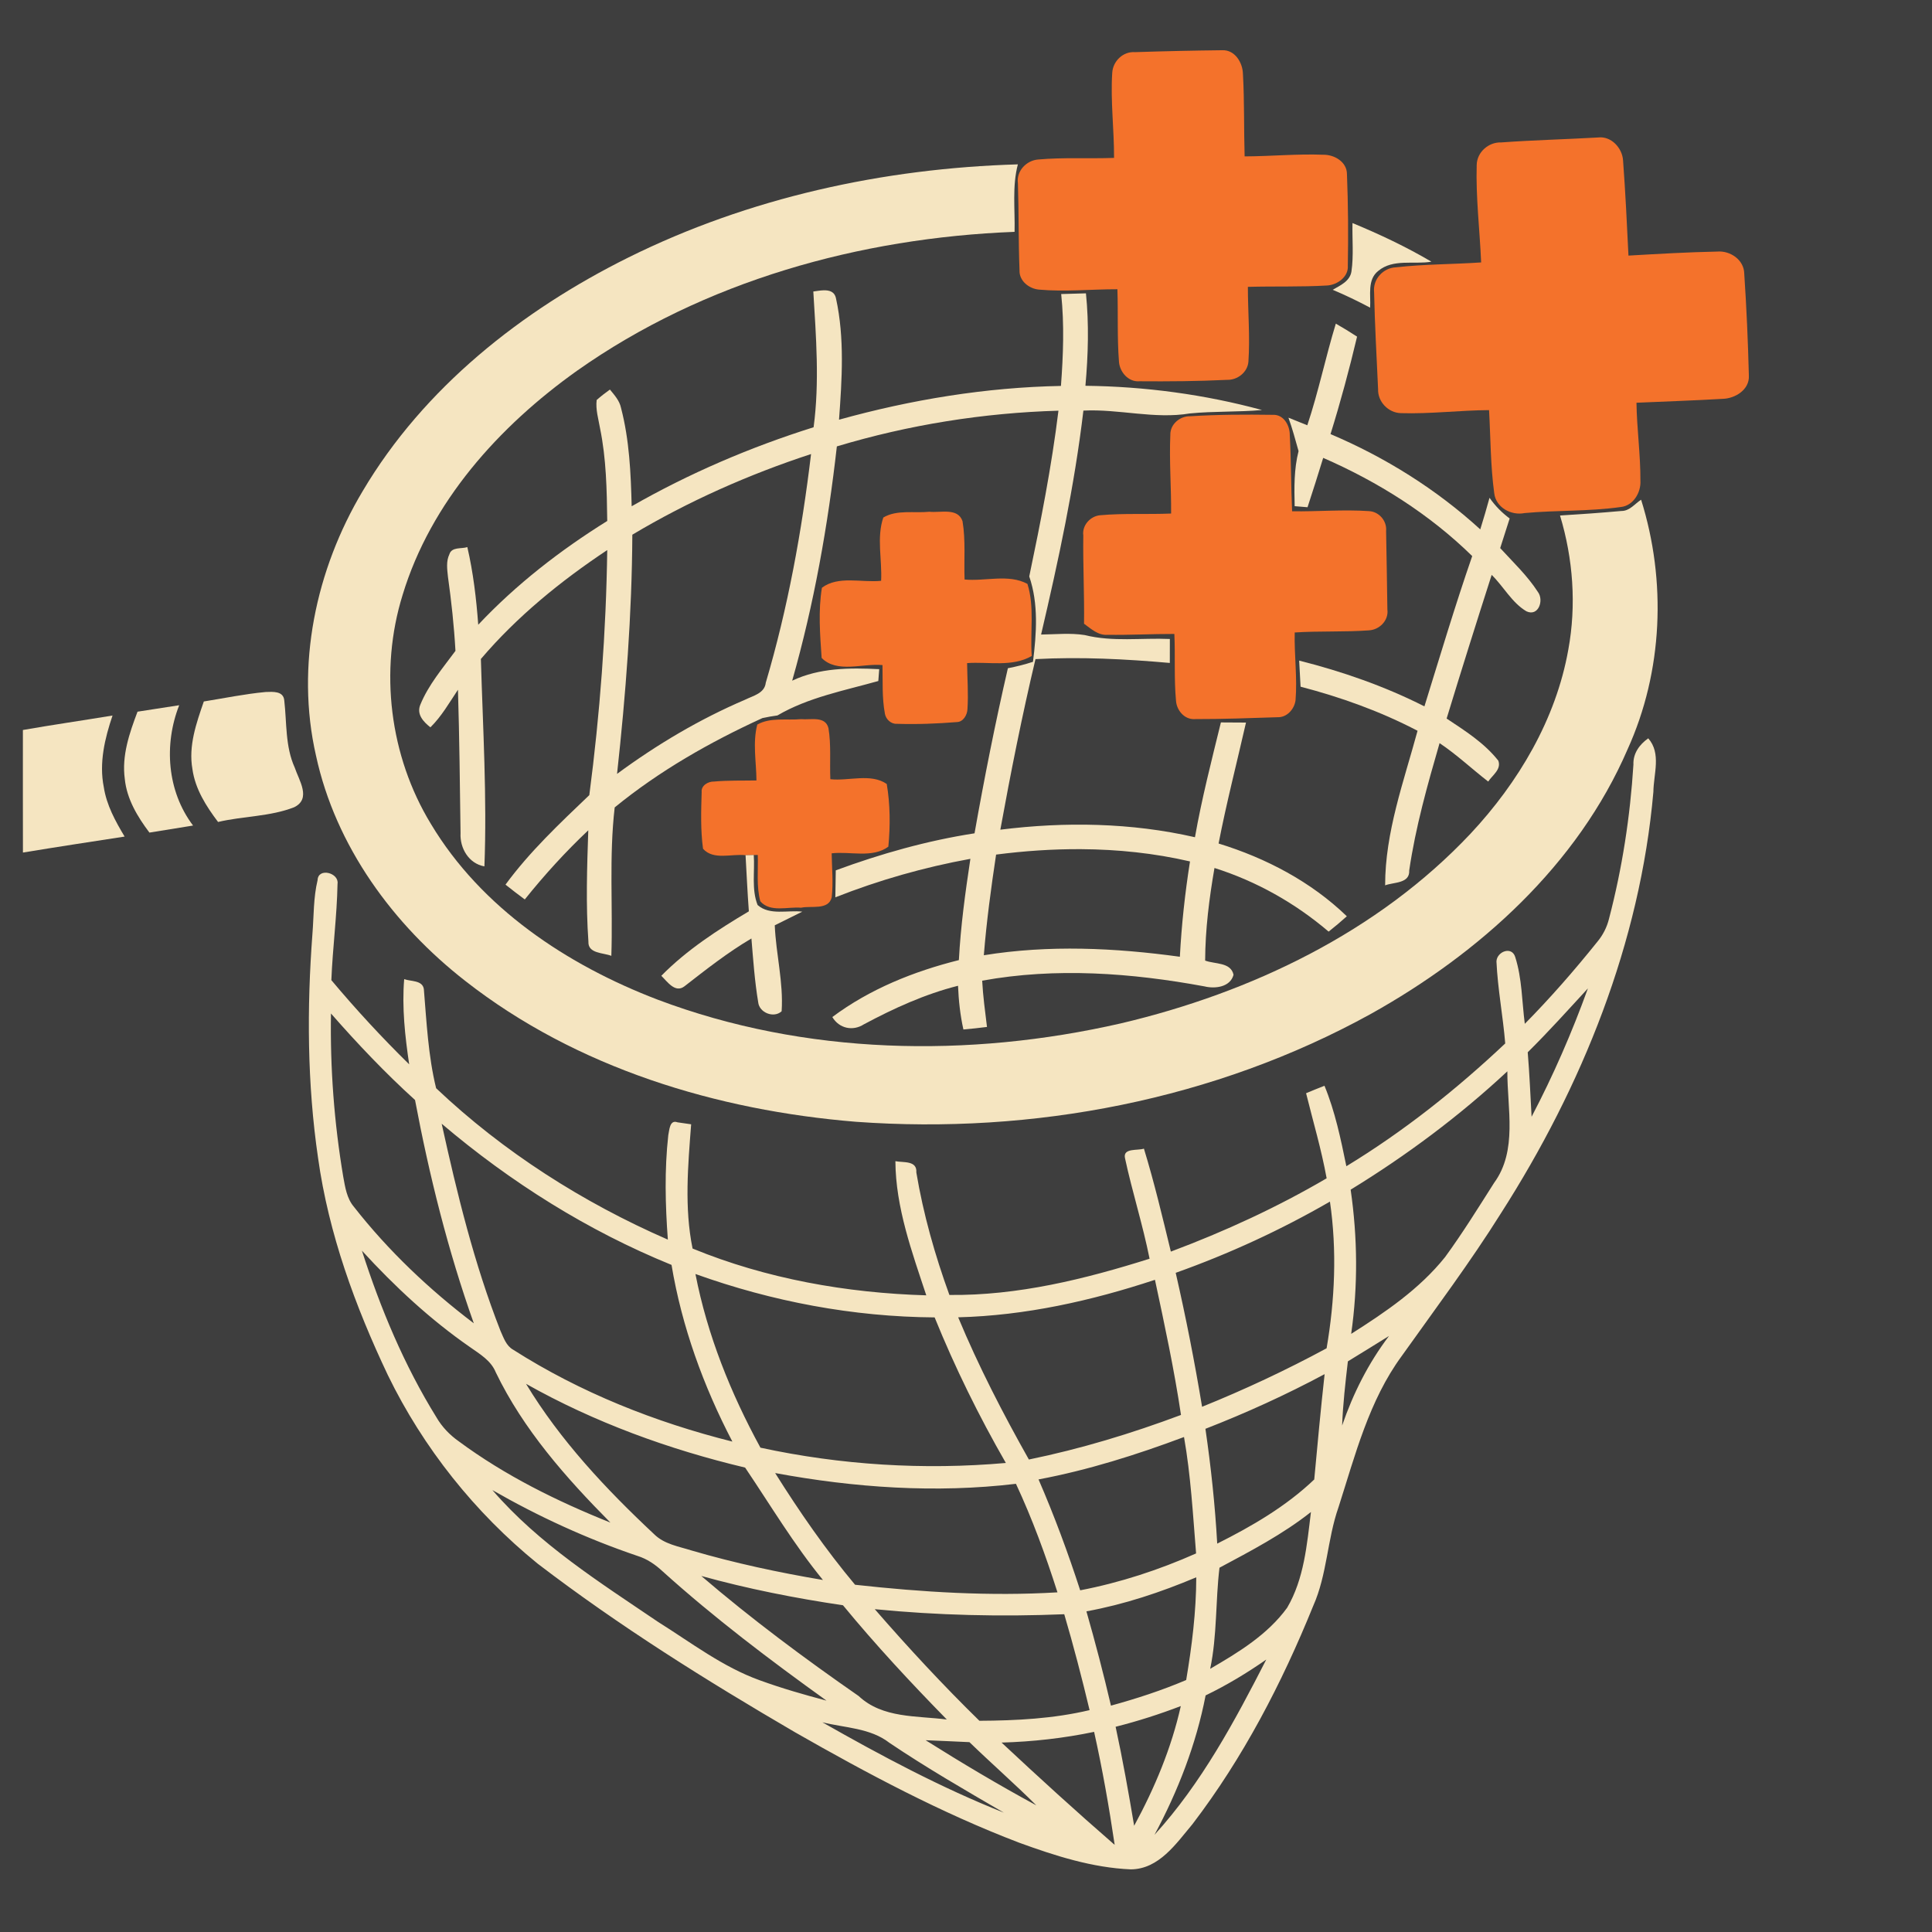 <?xml version="1.0" encoding="UTF-8" standalone="no"?>
<svg
   xmlns:dc="http://purl.org/dc/elements/1.1/"
   xmlns:cc="http://creativecommons.org/ns#"
   xmlns:rdf="http://www.w3.org/1999/02/22-rdf-syntax-ns#"
   xmlns:svg="http://www.w3.org/2000/svg"
   xmlns="http://www.w3.org/2000/svg"
   xmlns:sodipodi="http://sodipodi.sourceforge.net/DTD/sodipodi-0.dtd"
   xmlns:inkscape="http://www.inkscape.org/namespaces/inkscape"
   width="1280"
   height="1280"
   viewBox="0 0 1024 1024"
   version="1.1"
   id="svg2"
   inkscape:version="0.48.1 "
   sodipodi:docname="save_falling_teammate.svg">
  <defs
     id="defs86" />
  <sodipodi:namedview
     pagecolor="#ffffff"
     bordercolor="#666666"
     borderopacity="1"
     objecttolerance="10"
     gridtolerance="10"
     guidetolerance="10"
     inkscape:pageopacity="0"
     inkscape:pageshadow="2"
     inkscape:window-width="1920"
     inkscape:window-height="1018"
     id="namedview84"
     showgrid="false"
     inkscape:zoom="0.6609375"
     inkscape:cx="640"
     inkscape:cy="640"
     inkscape:window-x="-8"
     inkscape:window-y="-8"
     inkscape:window-maximized="1"
     inkscape:current-layer="layer2"
     inkscape:snap-page="true" />
  <g
     inkscape:groupmode="layer"
     id="layer2"
     inkscape:label="background">
    <rect
       style="fill:#3e3e3e;fill-opacity:1;fill-rule:nonzero;stroke:none"
       id="rect3012"
       width="1280"
       height="1280"
       x="0"
       y="0"
       transform="scale(0.8,0.8)" />
  </g>
  <g
     inkscape:groupmode="layer"
     id="layer1"
     inkscape:label="foreground">
    <path
       d="m 589.504,38.631 c 0.34,-6.212 5.751,-11.478 12.084,-10.992 15.409,-0.51 30.866,-0.849 46.298,-1.019 6.6,-0.243 10.725,6.503 10.895,12.472 0.825,14.584 0.461,29.216 0.898,43.799 13.928,-0.049 27.832,-1.407 41.736,-0.874 5.824,-0.073 12.448,3.761 12.497,10.191 0.655,16.209 0.752,32.467 0.461,48.676 0.413,5.848 -5.557,10.094 -10.895,10.434 -14.001,0.825 -28.051,0.34 -42.076,0.728 0,13.2 1.189,26.425 0.291,39.601 -0.413,5.654 -5.799,9.852 -11.332,9.682 -15.433,0.752 -30.914,0.874 -46.371,0.752 -5.921,0.534 -10.628,-4.974 -10.919,-10.531 -0.995,-12.715 -0.388,-25.503 -0.825,-38.242 -13.856,-0.024 -27.735,1.432 -41.567,0.194 -5.241,-0.461 -10.555,-4.61 -10.313,-10.264 -0.607,-15.336 -0.34,-30.72 -0.849,-46.08 -0.922,-6.479 4.489,-12.133 10.75,-12.618 13.37,-1.189 26.813,-0.364 40.208,-0.849 0.049,-15.045 -1.917,-30.065 -0.971,-45.061 z"
       id="path6"
       style="fill:#f4722b" />
    <path
       d="m 795.687,75.49 c 17.059,-1.238 34.19,-1.65 51.273,-2.621 6.988,-0.874 12.885,5.533 13.297,12.181 1.238,16.792 2.063,33.608 2.863,50.423 15.651,-0.898 31.351,-1.82 47.051,-2.135 6.891,-0.582 14.244,4.392 14.317,11.744 1.213,17.981 1.99,36.034 2.451,54.063 0.364,7.425 -7.28,12.108 -13.953,12.254 -15.19,0.898 -30.429,1.383 -45.619,2.063 0.194,13.807 2.16,27.517 2.087,41.324 0.364,6.285 -3.81,13.322 -10.483,13.953 -16.864,2.378 -33.996,1.626 -50.933,3.203 -7.11,1.432 -15.19,-2.96 -16.064,-10.531 -1.99,-14.584 -1.917,-29.361 -2.742,-44.042 -15.603,0.097 -31.157,2.087 -46.735,1.602 -6.649,-0.146 -12.327,-6.042 -12.084,-12.739 -0.776,-17.107 -1.747,-34.238 -2.111,-51.37 -0.776,-6.819 4.805,-12.933 11.599,-13.176 14.972,-1.699 30.089,-1.577 45.134,-2.596 -0.728,-17.228 -2.863,-34.408 -2.354,-51.637 0.121,-6.819 6.309,-12.23 13.006,-11.963 z"
       id="path8"
       style="fill:#f4722b" />
    <path
       d="M 333.018,136.493 C 397.006,104.729 468.298,89.2 539.493,87.113 c -3.082,11.672 -1.456,23.829 -1.747,35.767 -81.92,3.179 -164.544,26.037 -231.977,73.67 -41.3,29.41 -77.431,69.472 -92.378,118.779 -12.472,40.184 -6.916,85.366 14.972,121.327 26.765,44.721 72.335,74.883 120.211,93.179 78.038,29.482 164.835,31.035 245.639,12.545 68.987,-16.282 136.129,-48.361 185.194,-100.507 25.382,-27.153 45.279,-60.615 51.831,-97.547 4.344,-23.61 2.548,-48.167 -4.392,-71.098 10.847,-0.655 21.718,-1.432 32.54,-2.402 4.343,0.049 7.085,-3.81 10.434,-5.969 13.516,43.071 11.575,90.971 -7.134,132.222 -26.474,61.391 -78.596,108.224 -136.129,140.327 C 643.931,583.001 547.5,601.369 453.714,594.575 379.923,588.557 305.55,566.039 246.658,519.959 208.367,490.113 177.841,448.449 167.48,400.476 156.585,352.77 167.358,301.91 192.231,260.295 224.649,205.479 276.553,164.544 333.018,136.493 z"
       id="path10"
       style="fill:#f5e5c1" />
    <path
       d="m 716.849,118.221 c 14.365,5.945 28.439,12.594 41.834,20.48 -9.245,1.577 -20.407,-1.674 -28.196,4.902 -5.921,4.683 -3.858,12.933 -4.295,19.461 -6.479,-3.421 -13.079,-6.649 -19.849,-9.464 4.004,-2.305 9.148,-4.538 9.949,-9.706 1.238,-8.493 0.34,-17.131 0.558,-25.673 z"
       id="path12"
       style="fill:#f5e5c1" />
    <path
       style="fill:#f5e5c1"
       d="M 545.531 192.344 C 543.22 192.419 540.812 192.875 538.844 193.125 C 540.633 223.062 543.035 253.125 539.031 283.062 C 497.143 296.226 456.597 313.598 418.5 335.406 C 417.954 313.567 416.988 291.451 411.438 270.219 C 410.437 265.426 407.097 261.764 404.094 258.094 C 401.061 260.247 398.103 262.543 395.312 265 C 394.524 271.309 396.47 277.53 397.531 283.688 C 401.687 303.888 402.04 324.622 402.312 345.156 C 371.192 364.538 341.989 387.184 316.844 413.906 C 315.57 396.617 313.538 379.394 309.625 362.469 C 305.743 363.773 299.266 362.154 297.719 367.25 C 295.474 371.891 296.266 377.181 296.781 382.125 C 299.056 398.413 300.84 414.779 301.75 431.219 C 293.348 442.623 283.868 453.682 278.469 466.906 C 275.83 473.276 280.576 478.266 285.156 481.875 C 292.557 474.595 297.704 465.522 303.406 456.969 C 304.377 488.605 304.7 520.271 305.125 551.938 C 304.579 561.947 310.594 572.18 320.938 574 C 322.697 528.229 319.928 482.364 318.594 436.594 C 342.586 408.416 371.556 384.881 402.312 364.438 C 401.554 418.701 397.474 473.033 390.438 526.781 C 370.874 545.496 350.982 564.164 334.906 586.094 C 339.092 589.43 343.35 592.721 347.688 595.906 C 360.67 579.709 374.645 564.35 389.75 550.094 C 388.931 574.662 388.085 599.305 389.844 623.844 C 389.419 631.882 399.784 631.158 405.031 633.281 C 406.093 600.523 403.459 567.605 407.25 534.938 C 436.884 510.702 470.395 491.644 505.125 475.75 C 508.401 475.022 511.726 474.455 515.062 474 C 535.536 462.019 559.309 457.557 581.906 451.188 C 582.058 449.246 582.379 445.285 582.5 443.344 C 562.936 442.373 542.952 442.385 524.844 450.969 C 539.312 400.224 548.523 348.133 554.438 295.75 C 602.058 281.433 651.567 273.519 701.25 272.094 C 696.731 309.007 689.52 345.538 681.906 381.906 C 688.124 399.984 686.711 419.815 684.375 438.469 C 678.946 440.258 673.361 441.627 667.75 442.719 C 659.378 478.965 652.147 515.453 645.656 552.094 C 614.233 556.947 583.505 565.645 553.719 576.625 C 553.597 582.57 553.498 588.525 553.438 594.5 C 582.344 583.095 612.332 574.551 642.906 569 C 639.539 591.264 636.464 613.588 635.281 636.094 C 605.404 643.555 576.219 655.28 551.438 673.812 C 555.927 681.395 565.004 683.387 572.375 678.625 C 592.242 668.009 612.819 658.614 634.719 653.094 C 635.113 662.83 636.158 672.538 638.281 682.062 C 643.498 681.608 648.689 681.042 653.906 680.375 C 652.663 670.184 651.265 660.001 650.719 649.719 C 699.462 640.862 749.529 644.552 797.969 653.5 C 804.975 655.229 815.096 654.032 817.25 645.812 C 815.43 637.35 804.868 638.863 798.438 636.406 C 798.529 615.811 801.107 595.354 804.625 575.062 C 832.439 583.859 858.077 598.322 880.25 617.219 C 884.375 613.973 888.4 610.581 892.312 607.062 C 868.593 584.132 838.707 568.489 807.344 558.844 C 812.561 531.939 819.434 505.411 825.5 478.719 C 819.949 478.658 814.395 478.655 808.875 478.625 C 802.687 503.861 796.207 529.087 791.688 554.688 C 749.526 545.012 705.548 544.319 662.75 549.688 C 669.635 511.833 677.144 474.117 686.031 436.688 C 715.726 435.08 745.458 436.61 775.031 439.219 C 775.031 433.911 775.032 428.621 775.062 423.344 C 756.257 422.525 737.129 425.391 718.688 420.75 C 709.103 419.233 699.365 420.285 689.75 420.406 C 701.215 371.39 711.867 322.079 717.781 272.031 C 741.41 270.848 764.867 277.849 788.344 273.906 C 804.207 272.359 820.231 273.052 836.125 271.656 C 798.028 261.313 758.587 256.049 719.125 255.594 C 720.945 235.241 721.531 214.727 719.469 194.344 C 713.979 194.495 708.522 194.631 703.062 194.812 C 705.186 215.074 704.423 235.426 702.906 255.688 C 653.192 256.628 603.739 264.747 555.875 278.062 C 557.816 251.401 559.638 224.048 553.875 197.75 C 552.965 193.124 549.384 192.218 545.531 192.344 z M 537.344 300.812 C 531.217 351.952 521.964 402.902 507.344 452.312 C 506.555 459.38 499.028 460.892 493.75 463.531 C 463.57 476.422 435.201 493.276 408.812 512.719 C 414.576 460.093 418.665 407.209 418.938 354.25 C 456.215 332.017 496.093 314.34 537.344 300.812 z M 716.344 562.594 C 740.575 562.744 764.742 565.242 788.406 570.719 C 785.1 591.648 782.81 612.703 781.688 633.875 C 738.707 627.96 694.793 625.899 651.812 632.875 C 653.602 610.551 656.601 588.33 659.938 566.188 C 678.622 563.772 697.497 562.477 716.344 562.594 z "
       id="path14"
       transform="scale(0.8,0.8)" />
    <path
       d="m 692.899,225.401 c 5.921,-17.714 9.658,-36.034 15.117,-53.869 3.81,2.208 7.571,4.465 11.259,6.891 -4.125,17.374 -8.76,34.602 -14.074,51.661 29.021,12.303 56.102,29.24 79.372,50.496 1.723,-5.557 3.373,-11.138 4.902,-16.743 2.936,4.222 6.552,7.911 10.677,10.968 -1.65,5.241 -3.324,10.483 -5.023,15.7 6.891,7.522 14.414,14.608 19.97,23.222 3.349,4.416 0.315,13.225 -6.042,10.289 -7.692,-4.513 -12.108,-13.128 -18.442,-19.315 -8.129,25.333 -16.112,50.69 -23.877,76.145 9.803,6.503 20.043,12.982 27.396,22.324 1.723,4.635 -3.155,7.716 -5.363,11.065 -8.663,-6.697 -16.646,-14.268 -25.77,-20.359 -6.43,22.203 -12.739,44.551 -16.088,67.482 0.364,7.037 -8.25,6.139 -12.764,7.886 -0.024,-28.148 9.9,-55.058 17.18,-81.92 -19.631,-10.264 -40.596,-17.787 -61.998,-23.368 -0.291,-4.61 -0.534,-9.221 -0.752,-13.831 22.882,5.775 45.328,13.589 66.39,24.265 8.274,-26.619 16.209,-53.335 25.333,-79.663 -22.664,-22.227 -49.962,-39.383 -78.984,-52.049 -2.669,8.736 -5.46,17.471 -8.299,26.158 -2.281,-0.194 -4.562,-0.388 -6.819,-0.558 -0.243,-9.779 -0.388,-19.655 2.063,-29.191 -1.674,-5.945 -3.276,-11.914 -5.363,-17.714 3.3,1.359 6.649,2.693 9.997,4.028 z"
       id="path16"
       style="fill:#f5e5c1" />
    <path
       d="m 620.296,230.473 c -0.121,-5.63 5.144,-10.046 10.58,-9.852 14.535,-0.922 29.143,-0.946 43.678,-0.752 5.751,-0.34 9.1,5.581 9.051,10.677 0.752,13.467 0.631,26.983 1.238,40.45 13.564,0.194 27.129,-1.019 40.669,-0.097 5.387,0.218 9.682,5.217 9.148,10.58 0.218,13.831 0.534,27.663 0.679,41.494 0.801,5.872 -4.198,10.871 -9.876,11.138 -13.055,0.946 -26.158,0.267 -39.237,1.116 -0.291,11.987 1.432,23.974 0.437,35.937 -0.607,4.659 -4.513,9.124 -9.464,8.978 -14.656,0.485 -29.361,1.019 -44.017,0.995 -5.411,0.315 -9.536,-4.659 -9.876,-9.73 -1.092,-11.769 -0.34,-23.61 -0.874,-35.403 -11.793,-0.024 -23.562,0.631 -35.33,0.461 -5.023,0.437 -8.784,-3.179 -12.545,-5.872 0.218,-15.578 -0.607,-31.181 -0.388,-46.759 -0.752,-5.387 3.737,-10.313 8.978,-10.75 12.497,-1.116 25.042,-0.364 37.563,-0.898 0.097,-13.904 -1.019,-27.808 -0.413,-41.712 z"
       id="path18"
       style="fill:#f4722b" />
    <path
       d="m 468.177,274.296 c 7.158,-4.271 16.403,-2.232 24.435,-3.057 5.824,0.655 15.093,-2.305 17.544,4.999 1.723,10.191 0.704,20.626 1.092,30.914 10.944,1.043 23.368,-3.082 33.316,2.329 3.858,12.23 1.359,25.527 2.281,38.194 -10.386,6.018 -22.882,2.96 -34.263,3.785 0.097,8.129 0.728,16.258 0.194,24.387 -0.121,3.057 -2.232,6.819 -5.63,6.867 -10.531,0.849 -21.159,1.262 -31.715,0.922 -3.106,0.243 -5.921,-2.402 -6.406,-5.338 -1.602,-8.517 -1.092,-17.204 -1.286,-25.794 -10.434,-1.019 -24.071,4.513 -32.249,-3.785 -0.849,-12.303 -1.868,-25.042 0.146,-37.199 8.687,-6.552 21.159,-2.596 31.375,-3.688 0.582,-11.089 -2.475,-22.907 1.165,-33.535 z"
       id="path22"
       style="fill:#f4722b" />
    <path
       d="m 108.03,371.795 c 10.919,-1.747 21.766,-4.004 32.783,-5.023 3.761,-0.121 9.439,-0.631 9.852,4.489 1.383,11.914 0.461,24.362 5.557,35.597 2.257,6.77 8.881,16.428 -0.243,20.965 -12.812,5.047 -27.08,4.683 -40.402,7.838 -6.285,-8.323 -12.133,-17.471 -13.589,-28.027 -2.184,-12.303 2.087,-24.387 6.042,-35.84 z"
       id="path24"
       style="fill:#f5e5c1" />
    <path
       d="m 72.893,377.206 c 7.352,-1.14 14.729,-2.257 22.082,-3.421 -8.202,20.917 -6.406,45.595 7.352,63.769 -7.716,1.213 -15.409,2.499 -23.125,3.737 C 72.893,432.919 67.215,423.528 66.147,412.9 64.449,400.549 68.598,388.562 72.893,377.206 z"
       id="path26"
       style="fill:#f5e5c1" />
    <path
       d="m 12.133,386.912 c 15.797,-2.766 31.691,-5.047 47.512,-7.668 -4.101,12.108 -7.207,25.139 -4.635,37.927 1.456,9.536 6.139,18.078 11.041,26.231 -17.981,2.766 -35.961,5.508 -53.893,8.469 -0.073,-21.645 0,-43.289 -0.024,-64.958 z"
       id="path28"
       style="fill:#f5e5c1" />
    <path
       d="m 424.596,381.161 c 5.023,0.485 12.861,-1.844 14.511,4.78 1.48,8.905 0.607,18.053 0.995,27.056 9.706,1.068 21.475,-3.3 29.895,2.524 1.844,10.919 1.917,22.203 0.849,33.219 -8.469,6.26 -20.189,2.378 -30.041,3.543 0.121,7.765 0.898,15.578 0.024,23.319 -1.699,6.988 -10.919,4.319 -16.234,5.508 -7.061,-0.631 -16.306,2.669 -21.62,-3.397 -2.135,-7.983 -1.068,-16.403 -1.335,-24.557 l -2.135,0.024 c -1.092,0.024 -3.252,0.073 -4.343,0.097 -7.328,-0.874 -17.034,2.815 -22.543,-3.421 -1.359,-9.925 -1.019,-20.043 -0.728,-30.041 -0.364,-3.494 3.47,-5.678 6.552,-5.581 7.474,-0.679 14.996,-0.437 22.494,-0.582 -0.073,-9.852 -2.087,-19.97 0.437,-29.628 6.988,-3.907 15.53,-2.16 23.222,-2.863 z"
       id="path30"
       style="fill:#f4722b" />
    <path
       style="fill:#f5e5c1"
       d="M 1092 489.156 C 1086.237 493.221 1081.884 499.13 1082.188 506.531 C 1080.034 540.958 1074.767 575.198 1066.031 608.594 C 1064.666 614.296 1061.949 619.573 1058.188 624.062 C 1043.082 642.899 1027.174 661.114 1010.219 678.312 C 1008.308 663.571 1008.425 648.318 1003.875 634.062 C 1001.6 626.571 991.71 630.477 991.438 636.938 C 992.256 655.167 995.764 673.144 997.25 691.312 C 964.947 721.766 929.975 749.574 892 772.656 C 888.3 754.639 884.537 736.421 877.5 719.344 C 873.405 720.951 869.347 722.583 865.312 724.281 C 869.953 743.057 875.48 761.608 878.938 780.656 C 846.058 799.917 811.359 815.873 775.719 829.219 C 770.168 806.379 764.76 783.476 757.875 761 C 753.902 762.426 743.917 760.393 745.312 767.188 C 750.105 789.572 757.136 811.431 761.625 833.938 C 718.736 847.465 674.285 858.453 629 857.938 C 619.415 831.549 611.735 804.474 607.094 776.781 C 607.7 768.683 598.466 770.374 593.219 769.312 C 593.401 799.978 604.163 829.372 613.688 858.188 C 560.91 856.641 507.769 847.267 458.844 827.188 C 453.323 800.162 455.813 772.174 457.906 744.875 C 455.631 744.541 451.119 743.896 448.844 743.562 C 443.566 741.591 443.478 748.971 442.75 752.125 C 440.202 775.056 440.77 798.259 442.469 821.281 C 386.203 796.743 333.495 763.191 288.938 720.969 C 283.69 699.524 282.632 677.273 280.812 655.312 C 279.933 649.307 272.119 650.296 267.781 648.719 C 266.234 667.585 268.334 686.472 271.094 705.156 C 253.016 687.412 235.819 668.787 219.531 649.375 C 220.381 628.052 223.231 606.854 223.625 585.531 C 224.747 578.252 210.74 574.571 210.406 583.125 C 207.616 594.742 207.94 606.827 207 618.656 C 203.269 668.097 203.53 718.049 210.719 767.156 C 217.725 817.355 235.312 865.444 256.969 911.062 C 280.415 959.26 314.634 1002.179 356.219 1035.969 C 410.27 1077.311 468.09 1113.474 526.812 1147.719 C 574.737 1175.078 623.625 1201.159 675.25 1220.844 C 699.06 1229.519 723.709 1237.438 749.188 1238.5 C 767.842 1238.379 779.232 1221.424 790 1208.594 C 823.577 1164.704 849.283 1115.14 870 1064.031 C 879.312 1043.193 879.29 1019.915 886.812 998.531 C 897.853 964.105 906.971 927.917 928.719 898.344 C 950.952 867.102 974.023 836.359 994.406 803.844 C 1048.184 719.855 1086.64 624.569 1095.406 524.656 C 1095.528 512.797 1100.796 499.166 1092 489.156 z M 1052.031 654.844 C 1041.506 683.962 1029.126 712.425 1014.719 739.875 C 1013.93 725.619 1013.339 711.382 1012.156 697.156 C 1025.957 683.537 1038.898 669.1 1052.031 654.844 z M 219.281 671.469 C 236.843 691.518 255.223 710.886 274.969 728.781 C 284.432 778.92 296.799 828.613 313.906 876.719 C 284.424 854.364 257.309 828.71 234.469 799.531 C 229.737 793.95 228.68 786.54 227.406 779.594 C 221.401 743.924 218.675 707.655 219.281 671.469 z M 998.656 709.781 C 998.565 734.289 1005.526 762.334 989.875 783.688 C 979.35 800.249 968.993 816.98 957.406 832.844 C 940.511 853.985 917.815 869.372 895.188 883.719 C 899.737 852.022 899.424 819.884 894.844 788.188 C 931.879 765.499 966.869 739.415 998.656 709.781 z M 292.625 744.5 C 338.214 783.234 389.429 815.464 444.906 838.031 C 451.731 878.949 466.049 918.362 485.219 955.094 C 434.14 942.294 384.498 922.61 340.031 894.25 C 335.299 891.611 333.624 886.204 331.531 881.594 C 314.151 837.279 302.847 790.908 292.625 744.5 z M 881.125 796.094 C 885.826 828.397 884.396 861.19 878.906 893.281 C 852.154 907.719 824.584 920.657 796.406 932.031 C 791.493 902.276 785.671 872.673 778.938 843.281 C 814.335 830.663 848.579 814.899 881.125 796.094 z M 239.781 828.594 C 261.438 852.253 285.049 874.241 311.438 892.531 C 317.928 897.111 325.313 901.422 328.438 909.156 C 346.728 947.101 374.984 979.055 404.406 1008.75 C 369.07 994.615 334.603 977.594 303.938 954.906 C 297.962 950.69 292.795 945.338 289.125 938.969 C 267.832 904.603 252.126 867.024 239.781 828.594 z M 460.75 844.062 C 511.525 862.292 565.228 872.449 619.219 872.812 C 632.686 905.995 648.541 938.19 666.406 969.25 C 612.112 974.042 557.105 970.651 503.812 959.125 C 484.127 923.061 468.606 884.495 460.75 844.062 z M 765.188 847.906 C 771.557 877.631 777.948 907.348 782.438 937.438 C 749.619 949.722 715.992 959.932 681.656 966.969 C 664.428 936.364 648.31 905.175 634.812 872.75 C 679.279 871.628 723.087 861.829 765.188 847.906 z M 920.25 885.125 C 906.631 903.051 896.467 923.206 889.188 944.469 C 889.733 930.213 891.362 916.072 893 901.938 C 902.13 896.387 911.181 890.736 920.25 885.125 z M 877.594 910.406 C 875.016 933.64 872.872 956.923 870.719 980.188 C 852.004 998.053 829.429 1011.161 806.438 1022.688 C 805.012 997.209 802.295 971.861 798.625 946.625 C 825.62 936.13 852.024 924.086 877.594 910.406 z M 348.5 916.812 C 393.846 942.382 443.124 960.271 493.656 972.312 C 510.49 997.276 526.049 1023.365 545.219 1046.781 C 515.918 1041.837 486.824 1035.622 458.312 1027.281 C 449.729 1024.551 440.11 1023.112 433.438 1016.5 C 401.528 986.623 371.218 954.363 348.5 916.812 z M 784.438 952.062 C 788.927 977.541 790.345 1003.405 792.438 1029.188 C 767.838 1040.107 742.106 1048.529 715.656 1053.625 C 707.588 1028.723 698.466 1004.149 688.062 980.156 C 721.003 973.969 753.105 963.801 784.438 952.062 z M 513.562 975.938 C 566.067 985.644 619.953 989.402 673.094 983.062 C 683.953 1006.327 692.798 1030.491 700.594 1054.969 C 655.854 1057.668 610.966 1054.851 566.5 1049.938 C 546.997 1026.643 529.699 1001.629 513.562 975.938 z M 326.219 987.219 C 356.793 1004.781 388.98 1019.53 422.375 1030.844 C 428.684 1032.785 434.176 1036.572 438.969 1041.031 C 473.244 1071.939 510.134 1099.814 547.594 1126.719 C 532.731 1122.776 517.875 1118.528 503.406 1113.25 C 478.838 1104.424 457.993 1088.335 436.094 1074.625 C 397.36 1048.358 357.066 1023.01 326.219 987.219 z M 868.531 1001.75 C 865.892 1023.316 864.004 1046.017 852.781 1065.156 C 839.83 1082.991 820.526 1094.736 801.781 1105.625 C 806.422 1083.574 805.268 1060.647 807.938 1038.656 C 828.775 1027.494 849.877 1016.491 868.531 1001.75 z M 464.625 1044.125 C 495.442 1052.648 526.864 1058.86 558.5 1063.531 C 580.157 1089.859 603.41 1114.832 627.281 1139.219 C 607.293 1136.64 584.678 1138.519 568.875 1123.656 C 532.993 1098.724 497.838 1072.607 464.625 1044.125 z M 792.562 1045 C 792.502 1067.84 789.666 1090.556 785.875 1113.062 C 769.708 1119.948 752.956 1125.39 736.031 1130.031 C 731.148 1109.072 725.696 1088.249 719.781 1067.562 C 744.866 1062.982 769.116 1054.888 792.562 1045 z M 579.562 1066.125 C 621.269 1070.22 663.236 1071.198 705.094 1069.469 C 711.281 1090.489 716.779 1111.677 721.875 1133 C 697.974 1138.672 673.353 1139.941 648.875 1140.062 C 624.731 1116.434 601.735 1091.634 579.562 1066.125 z M 838.938 1099.5 C 818.009 1140.357 796.026 1181.471 764.875 1215.625 C 780.466 1186.567 792.471 1155.675 798.75 1123.25 C 812.794 1116.486 826.138 1108.387 838.938 1099.5 z M 782.312 1130.312 C 776.094 1158.157 764.995 1184.601 751.406 1209.625 C 747.706 1187.665 743.826 1165.779 739.125 1144.031 C 753.775 1140.331 768.208 1135.711 782.312 1130.312 z M 544.844 1141.062 C 559.828 1144.793 576.571 1144.798 589.25 1154.656 C 613.819 1171.217 639.494 1186.045 665.094 1200.938 C 623.448 1184.407 583.759 1163.174 544.844 1141.062 z M 724.875 1147.406 C 730.395 1172.187 734.8 1197.167 738.5 1222.281 C 713.052 1200.2 688.162 1177.492 663.562 1154.5 C 684.158 1153.924 704.704 1151.622 724.875 1147.406 z M 613.25 1152.938 C 622.926 1153.271 632.605 1153.824 642.281 1154.219 C 656.871 1168.353 672.186 1181.747 686.594 1196.094 C 661.631 1182.566 637.242 1168.043 613.25 1152.938 z "
       id="path32"
       transform="scale(0.8,0.8)" />
    <path
       d="m 395.162,453.278 c 1.092,-0.024 3.252,-0.073 4.343,-0.097 0.631,8.784 -1.262,18.151 2.038,26.498 6.358,5.654 16.015,2.596 23.683,3.518 -4.853,2.402 -9.73,4.805 -14.584,7.231 0.631,15.239 4.659,30.307 3.64,45.57 -4.149,3.834 -11.89,0.752 -12.424,-4.805 -1.868,-11.186 -2.645,-22.494 -3.591,-33.777 -12.569,7.401 -24.023,16.428 -35.5,25.357 -4.902,3.785 -9.148,-2.572 -12.254,-5.581 13.54,-13.758 29.871,-24.338 46.395,-34.166 -0.728,-9.925 -1.189,-19.849 -1.747,-29.749 z"
       id="path36"
       style="fill:#f5e5c1" />
  </g>
</svg>
